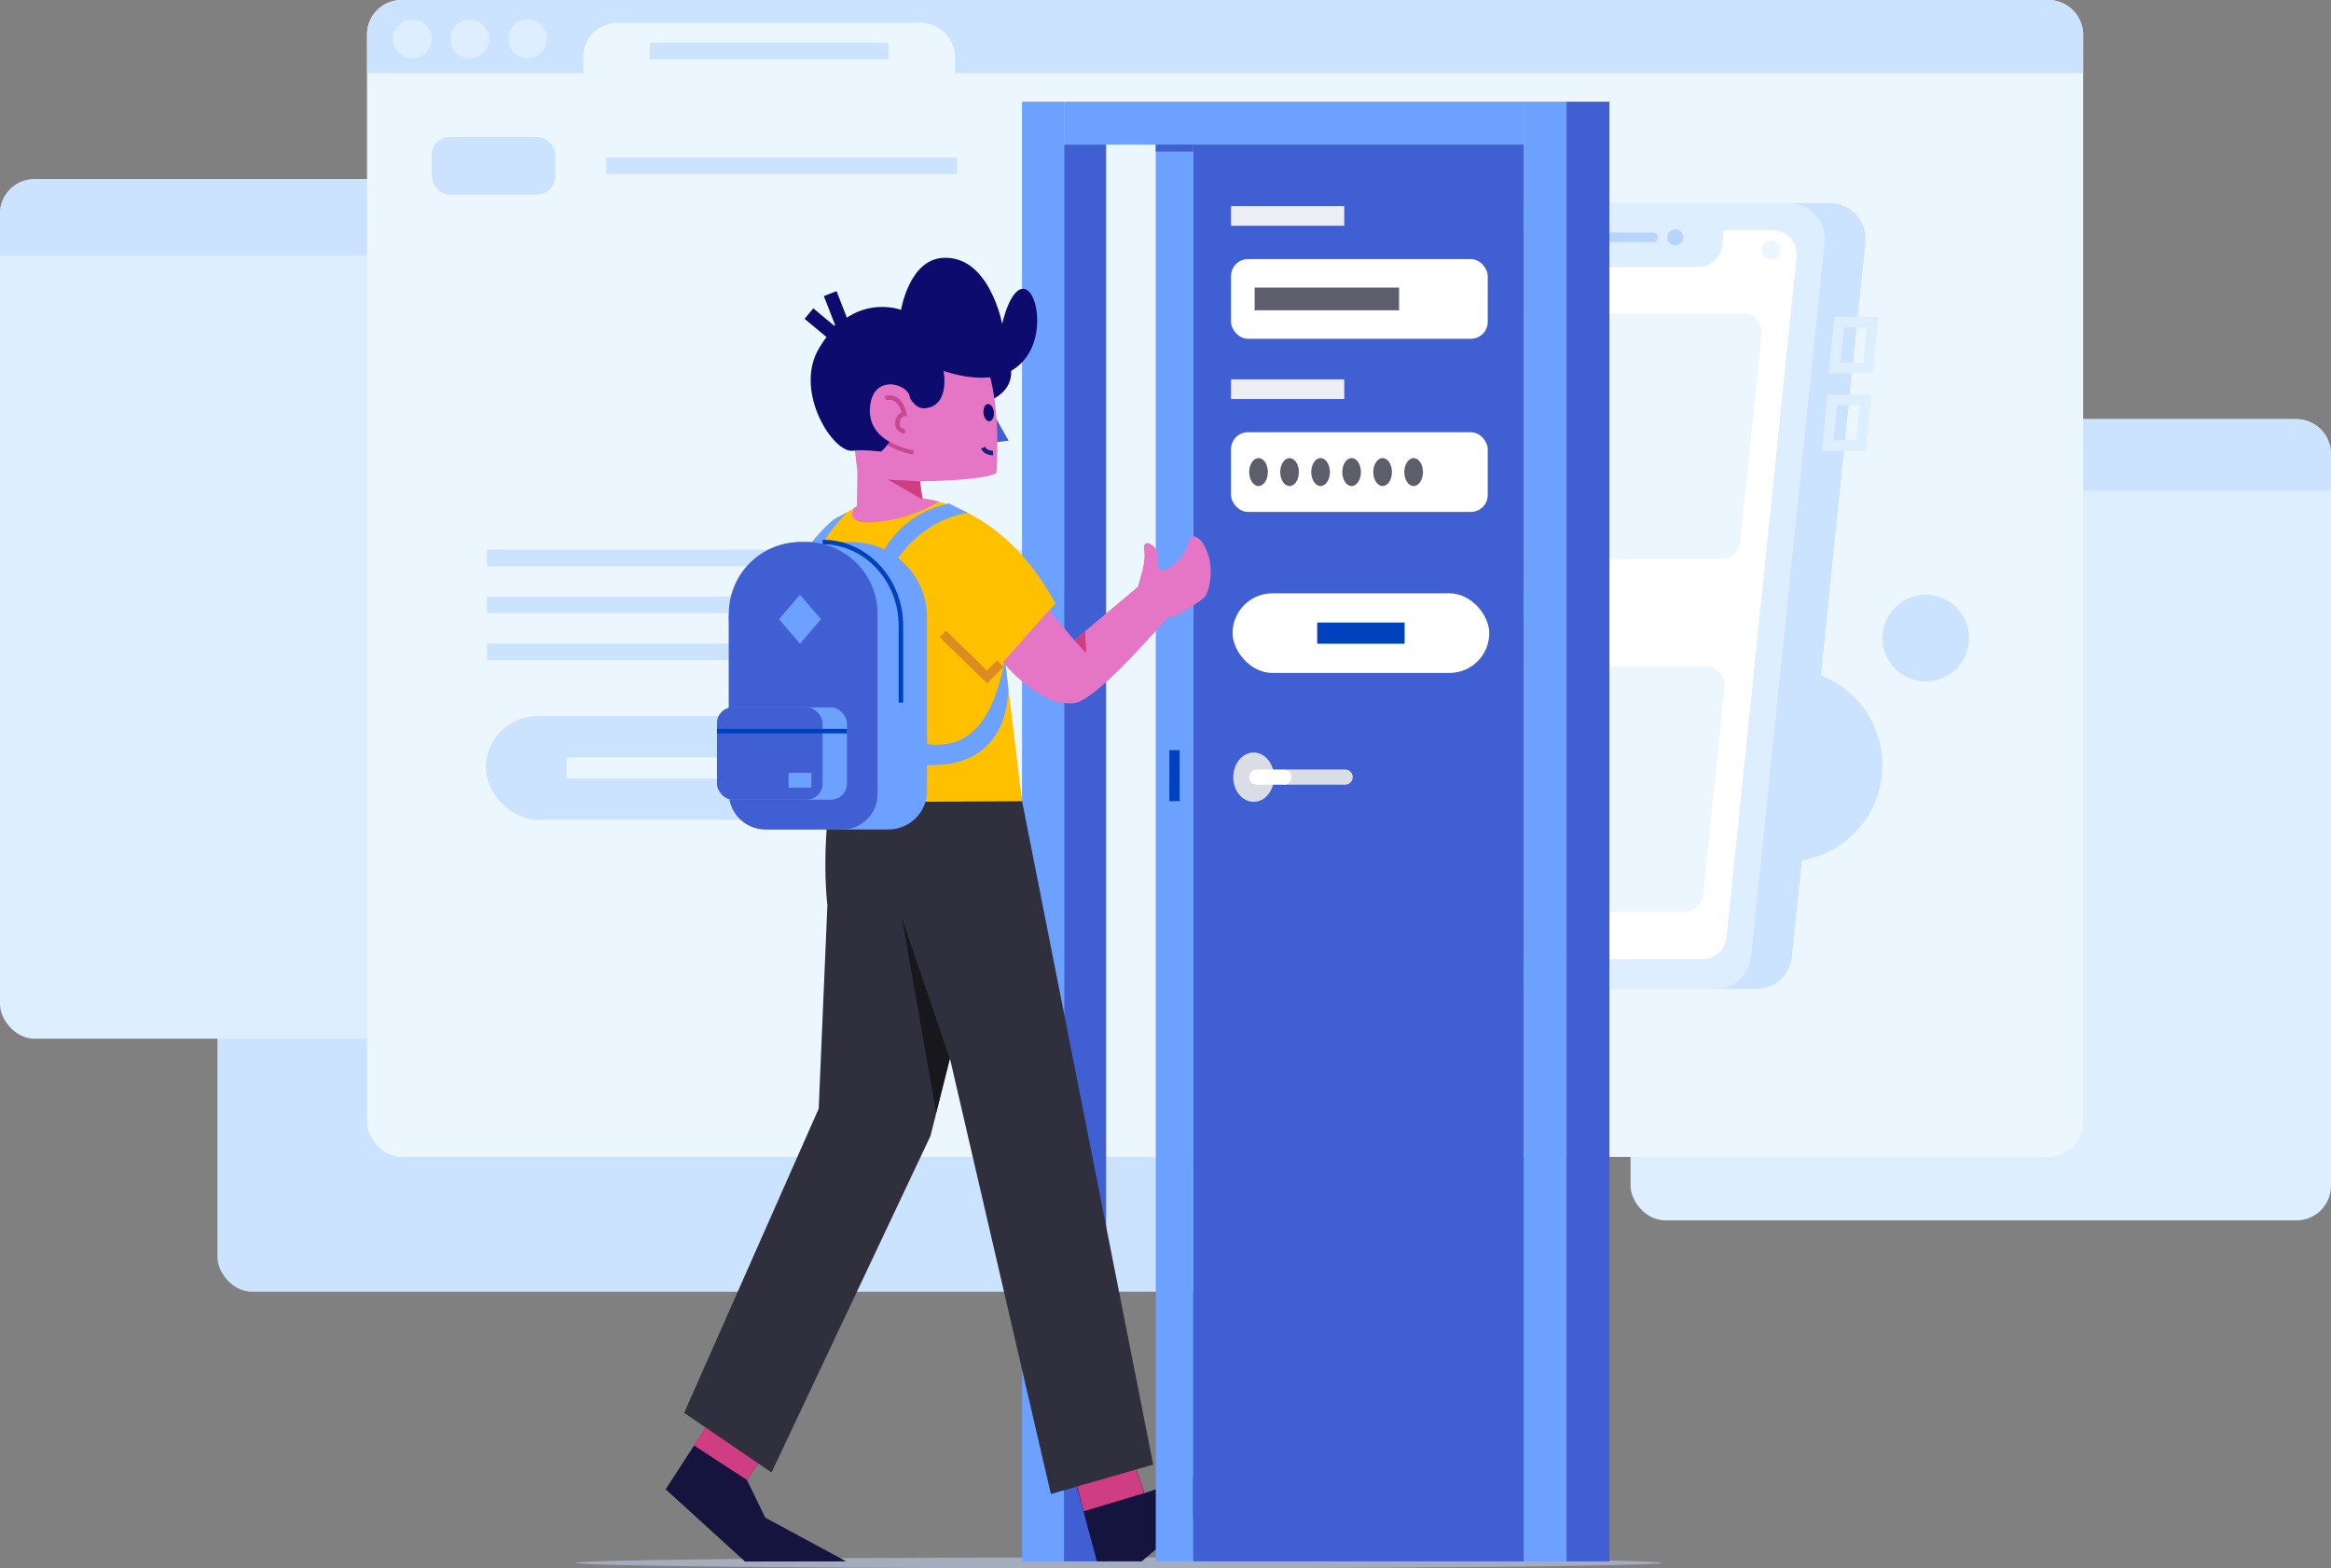 <svg xmlns="http://www.w3.org/2000/svg" viewBox="0 0 1539.72 1036.16"><rect x="0" y="0" width="1539.72" height="1036.16" fill="#808080" stroke="none"/><defs><style>.cls-1{fill:#cce3ff;}.cls-2{fill:#dceeff;}.cls-3{fill:#ecf6ff;}.cls-21,.cls-22,.cls-23,.cls-24,.cls-25,.cls-26,.cls-27,.cls-30,.cls-32,.cls-33,.cls-4,.cls-5,.cls-7,.cls-9{fill:none;stroke-miterlimit:10;}.cls-4{stroke:#cce3ff;stroke-width:11px;}.cls-5{stroke:#ecf6ff;}.cls-26,.cls-5{stroke-width:14px;}.cls-6{fill:#fff;}.cls-7,.cls-9{stroke:#dceeff;}.cls-7{stroke-width:7px;}.cls-8{fill:#b6d4ff;}.cls-30,.cls-32,.cls-9{stroke-linecap:round;}.cls-9{stroke-width:17px;}.cls-10{fill:#adb7cb;opacity:0.81;}.cls-11{fill:#6ca1ff;}.cls-12{fill:#405fd3;}.cls-13{fill:#e576c6;}.cls-14{fill:#db8b21;}.cls-15{fill:#14143f;}.cls-16{fill:#cf3e83;}.cls-17{fill:#2f2f3d;}.cls-18{fill:#18181c;}.cls-19{fill:#ffc000;}.cls-20{fill:#0d0b6d;}.cls-21{stroke:#c94791;}.cls-21,.cls-23,.cls-33{stroke-width:3px;}.cls-22{stroke:#0d0b6d;stroke-width:9px;}.cls-23{stroke:#182084;}.cls-24{stroke:#db8b21;stroke-width:6px;}.cls-25{stroke:#ededf4;stroke-width:13px;}.cls-26,.cls-33{stroke:#0042bd;}.cls-27{stroke:#5d5d6b;stroke-width:15px;}.cls-28{fill:#5d5d6b;}.cls-29{fill:#0042bd;}.cls-30{stroke:#dadde5;}.cls-30,.cls-32{stroke-width:10px;}.cls-31{fill:#dadde5;}.cls-32{stroke:#fff;}</style></defs><title>back and obj 29</title><g id="Back"><rect class="cls-1" x="143.66" y="324.08" width="769.18" height="529.35" rx="22.77"/><rect class="cls-2" x="1077.06" y="276.9" width="462.65" height="529.35" rx="22.77"/><path class="cls-1" d="M1099.83,276.9h417.11a22.77,22.77,0,0,1,22.77,22.77v24.41a0,0,0,0,1,0,0H1077.06a0,0,0,0,1,0,0V299.67A22.77,22.77,0,0,1,1099.83,276.9Z"/><rect class="cls-2" y="118.39" width="508" height="567.84" rx="22.77"/><path class="cls-1" d="M22.77,118.39H485.23A22.77,22.77,0,0,1,508,141.16V169a0,0,0,0,1,0,0H0a0,0,0,0,1,0,0V141.16A22.77,22.77,0,0,1,22.77,118.39Z"/><rect class="cls-3" x="242.46" width="1133.54" height="764.31" rx="22.77"/><path class="cls-1" d="M265.23,0h1088A22.77,22.77,0,0,1,1376,22.77V48.31a0,0,0,0,1,0,0H242.46a0,0,0,0,1,0,0V22.77A22.77,22.77,0,0,1,265.23,0Z"/><path class="cls-3" d="M408,15.08H608a22.77,22.77,0,0,1,22.77,22.77v12a0,0,0,0,1,0,0H385.23a0,0,0,0,1,0,0v-12A22.77,22.77,0,0,1,408,15.08Z"/><circle class="cls-2" cx="272.31" cy="25.74" r="12.82"/><circle class="cls-2" cx="310.36" cy="25.74" r="12.82"/><circle class="cls-2" cx="348.41" cy="25.74" r="12.82"/><line class="cls-4" x1="429.13" y1="33.69" x2="586.87" y2="33.69"/><rect class="cls-1" x="285.13" y="90.41" width="81.64" height="38.15" rx="12"/><rect class="cls-1" x="320.92" y="473.03" width="234.92" height="68.55" rx="34.28"/><circle class="cls-1" cx="949.01" cy="339.81" r="126.99"/><circle class="cls-1" cx="1179.71" cy="505.58" r="63.69"/><circle class="cls-1" cx="1272.02" cy="421.57" r="28.62"/><line class="cls-4" x1="400.41" y1="109.49" x2="632.2" y2="109.49"/><line class="cls-4" x1="321.68" y1="368.62" x2="697.46" y2="368.62"/><line class="cls-4" x1="321.68" y1="399.62" x2="552.76" y2="399.62"/><line class="cls-4" x1="321.68" y1="430.62" x2="644.09" y2="430.62"/><line class="cls-5" x1="374.37" y1="507.3" x2="502.39" y2="507.3"/><line class="cls-4" x1="575.05" y1="399.62" x2="724.64" y2="399.62"/><circle class="cls-1" cx="809.23" cy="713.68" r="7.01"/><circle class="cls-1" cx="770.47" cy="713.68" r="7.01"/><circle class="cls-1" cx="847.99" cy="713.68" r="7.01"/><path class="cls-1" d="M1143.16,811.54h215a23.49,23.49,0,0,0,23.36-21.08l48.57-472.11a23.49,23.49,0,0,0-23.36-25.89h-215a23.48,23.48,0,0,0-23.36,21.08L1119.8,785.65A23.48,23.48,0,0,0,1143.16,811.54Z" transform="translate(-197.9 -158.27)"/><path class="cls-2" d="M1403.11,318.34l-48.57,472.11a23.5,23.5,0,0,1-23.37,21.09h-215a23.49,23.49,0,0,1-23.37-25.89l48.58-472.11a23.48,23.48,0,0,1,23.36-21.08h215A23.49,23.49,0,0,1,1403.11,318.34Z" transform="translate(-197.9 -158.27)"/><path class="cls-6" d="M1126.7,792.16h195.77a16,16,0,0,0,15.87-14.32l46.29-449.95a16,16,0,0,0-15.87-17.6H1173a16,16,0,0,0-15.87,14.33l-46.3,450A16,16,0,0,0,1126.7,792.16Z" transform="translate(-197.9 -158.27)"/><polygon class="cls-7" points="1236.94 212.82 1233.82 243.13 1211.74 243.13 1214.86 212.82 1236.94 212.82"/><polygon class="cls-7" points="1232.39 264.13 1229.27 294.44 1207.19 294.44 1210.3 264.13 1232.39 264.13"/><path class="cls-2" d="M1338.1,295.08l-2.56,25a16.31,16.31,0,0,1-16.22,14.64H1226a16.31,16.31,0,0,1-16.22-18l2.23-21.66Z" transform="translate(-197.9 -158.27)"/><rect class="cls-8" x="1046.95" y="153.65" width="48" height="6.29" rx="3.01"/><circle class="cls-8" cx="1106.57" cy="156.79" r="5.24"/><path class="cls-3" d="M1361.52,379l-14.13,137.33a12.35,12.35,0,0,1-12.27,11.08H1169.3a12.34,12.34,0,0,1-12.27-13.6l14.13-137.29a12.34,12.34,0,0,1,12.27-11.07l165.82-.05A12.33,12.33,0,0,1,1361.52,379Z" transform="translate(-197.9 -158.27)"/><path class="cls-3" d="M1337,612.06,1322.84,749.4a12.34,12.34,0,0,1-12.28,11.07H1144.75a12.34,12.34,0,0,1-12.28-13.6l14.13-137.28a12.35,12.35,0,0,1,12.27-11.08l165.82,0A12.35,12.35,0,0,1,1337,612.06Z" transform="translate(-197.9 -158.27)"/><path class="cls-2" d="M1231.55,551.94l-1.34,13a6.18,6.18,0,0,1-6.14,5.54h-17.4a6.17,6.17,0,0,1-6.14-6.81l1.34-13a6.16,6.16,0,0,1,6.14-5.54h17.39A6.19,6.19,0,0,1,1231.55,551.94Z" transform="translate(-197.9 -158.27)"/><path class="cls-2" d="M1216.46,560.59l-.15.14v5.52c0,4.87,2.17,8.12,6.44,8.82.71.11,3.16.18,5.21.21.53,0,.56-.71,0-.86-4.13-1.2-5.26-4.95-5.26-8.17v-5.52l-.15-.14Z" transform="translate(-197.9 -158.27)"/><polyline class="cls-9" points="966.7 394.22 972.44 403.24 981.52 394.22"/><circle class="cls-3" cx="976.94" cy="165.16" r="6.29"/><circle class="cls-3" cx="994.27" cy="165.16" r="6.29"/><circle class="cls-3" cx="1169.72" cy="165.16" r="6.29"/></g><g id="Man"><ellipse class="cls-10" cx="739.02" cy="1032.54" rx="358.85" ry="3.62"/><rect class="cls-11" x="675.1" y="67.18" width="27.77" height="964.35"/><rect class="cls-12" x="702.87" y="95.51" width="27.77" height="936.02"/><rect class="cls-11" x="1038.38" y="87.84" width="28.33" height="303.56" transform="translate(1094.26 -971.2) rotate(90)"/><path class="cls-13" d="M730.11,557.68c-2.4,10.19-9.72,75.64,2.25,114.26,11.45,36.92,41.33,116,41.33,116l29.79,8.36-35.77-135L751.1,528.13Z" transform="translate(-197.9 -158.27)"/><rect class="cls-11" x="1006.43" y="67.18" width="28.33" height="964.35"/><rect class="cls-12" x="1034.75" y="67.18" width="28.33" height="964.35"/><polygon class="cls-14" points="524.78 411.7 535.47 361.3 581.21 361.15 568.84 431.49 524.78 411.7"/><polygon class="cls-15" points="746.58 958.68 755.9 986.53 843.3 956.38 754.1 1031.54 724.56 1031.54 703.58 953.45 746.58 958.68"/><polygon class="cls-16" points="705.96 960.64 715.8 998.42 755.76 986.45 746.44 958.61 705.96 960.64"/><polygon class="cls-15" points="508.68 955.39 493.33 977.72 505.51 1002.67 558.97 1031.54 492.11 1031.65 439.7 983.92 480.66 920.8 508.68 955.39"/><polygon class="cls-16" points="478.71 921.69 458.32 954.91 493.33 977.72 508.68 955.39 478.71 921.69"/><polygon class="cls-17" points="761.74 967.61 694.15 987.05 627.97 701.44 601.96 591.67 557.46 508.96 663.44 508.96 671.21 509.5 761.74 967.61"/><path class="cls-17" d="M844.87,780.27l-20,79.44-12.36,49.07-105,222.3-57.7-39.38,88.88-201,5.74-134.52s-5-36.94,4.33-88.92h7.45Z" transform="translate(-197.9 -158.27)"/><polygon class="cls-18" points="627.35 699.39 595.76 606.58 618.37 735.06 627.35 699.39"/><rect class="cls-11" x="763.43" y="95.36" width="24.76" height="936.02"/><rect class="cls-12" x="788.19" y="95.51" width="218.23" height="936.02"/><path class="cls-13" d="M953.84,567.86l-2.44-12.73a14.44,14.44,0,0,1-1.58-9.86c1.1-5.72,5-14,3.8-24-.87-6.94,5.65-4,7.82,0s-.77,14.51,4.24,13.84,15.5-8,18.18-21.26c.36-1.78,7.92-3.81,12.69,13,2.35,8.29.63,22.38-3.54,26.59,0,0-14.72,10.79-21.21,12.39C964.92,567.61,964.87,565.19,953.84,567.86Z" transform="translate(-197.9 -158.27)"/><path class="cls-19" d="M748.3,688.33S743.2,656,738.79,620c-4.77-39-10.45-59.75-5.41-87.41,11-60.32,111-70.34,161.67,24.42l-33.29,37.3L873,687.61" transform="translate(-197.9 -158.27)"/><path class="cls-13" d="M818.15,489.66a96.33,96.33,0,0,1-44.76,13.72c-18,.93-11.38-9.66-11.38-9.66s10.24-5.49,28.07-6.7A93,93,0,0,1,818.15,489.66Z" transform="translate(-197.9 -158.27)"/><path class="cls-20" d="M853.28,377.61s32.26,34.37-6.63,47.44" transform="translate(-197.9 -158.27)"/><polygon class="cls-12" points="655.65 272.46 666.2 291.1 656.27 292.35 655.65 272.46"/><path class="cls-13" d="M762,432.86c-3.59-8,2.24,36.7,2.24,36.7L763.87,494l43.69-3.16-2-14.57s42.1-.34,50.47-5.45c0,0,3.39-40-5.23-67.41L814,376.32l-55.12,8.56Z" transform="translate(-197.9 -158.27)"/><path class="cls-21" d="M801.3,457s-18.46-2.35-26.75-16.3" transform="translate(-197.9 -158.27)"/><path class="cls-20" d="M761.35,456.05c-13,2-39.19-39-22.66-67.34C761,350.51,793.09,363,793.09,363s5.25-32.59,27.08-34.32c31.09-2.46,39.71,43.53,39.71,43.53s5.46-25,14.89-23c13.68,2.88,18.72,77.2-53.61,54.17,0,0,4.58,22.84-12.1,24.63-7.19.77-11.13-8.65-11.13-8.65s-7.55,29.1-18.11,37.28C779.82,456.59,767.36,455.13,761.35,456.05Z" transform="translate(-197.9 -158.27)"/><polyline class="cls-22" points="548.38 193.98 557.25 216.8 550.55 220.66 534.34 207.16"/><ellipse class="cls-20" cx="850.97" cy="430.83" rx="3.44" ry="5.75" transform="translate(-235.48 -74.21) rotate(-5.53)"/><path class="cls-13" d="M774.36,438.71c6.95,15.35,30.61,17.6,30.61,17.6l-1.38-8-5-29.09c-3.19-7.93-23.73-13.11-25.94,7.34A23,23,0,0,0,774.36,438.71Z" transform="translate(-197.9 -158.27)"/><path class="cls-21" d="M795.69,443.26s-5.33-.18-5-5.65c.31-5.29,4.57-5.86,4.57-5.86s-2.46-13.33-12.53-10.36" transform="translate(-197.9 -158.27)"/><path class="cls-23" d="M853.81,457.51s-5,.32-6.48-3.52" transform="translate(-197.9 -158.27)"/><polyline class="cls-24" points="660.65 438.47 651.98 447.22 622.76 418.81"/><rect class="cls-6" x="813.17" y="171.19" width="169.54" height="52.62" rx="11.12"/><rect class="cls-6" x="813.17" y="285.57" width="169.54" height="52.62" rx="11.12"/><rect class="cls-6" x="814.18" y="391.98" width="169.54" height="52.62" rx="26.31"/><line class="cls-25" x1="813.17" y1="257.12" x2="887.94" y2="257.12"/><line class="cls-26" x1="870.07" y1="418.29" x2="927.82" y2="418.29"/><line class="cls-27" x1="828.75" y1="197.5" x2="924.15" y2="197.5"/><line class="cls-25" x1="813.17" y1="142.65" x2="887.94" y2="142.65"/><ellipse class="cls-28" cx="831.31" cy="311.88" rx="6.16" ry="9.23"/><ellipse class="cls-28" cx="851.8" cy="311.88" rx="6.16" ry="9.23"/><ellipse class="cls-28" cx="872.29" cy="311.88" rx="6.16" ry="9.23"/><ellipse class="cls-28" cx="892.79" cy="311.88" rx="6.16" ry="9.23"/><ellipse class="cls-28" cx="913.28" cy="311.88" rx="6.16" ry="9.23"/><ellipse class="cls-28" cx="933.77" cy="311.88" rx="6.16" ry="9.23"/><polygon class="cls-16" points="607.68 318.02 586.37 316.82 609.31 330 607.68 318.02"/><rect class="cls-29" x="772.41" y="495.62" width="6.81" height="33.66"/><line class="cls-30" x1="849.45" y1="513.41" x2="888.53" y2="513.41"/><ellipse class="cls-31" cx="828.09" cy="513.46" rx="13.47" ry="16.29"/><rect class="cls-12" x="763.43" y="95.51" width="24.76" height="4.6"/><line class="cls-32" x1="830.09" y1="513.41" x2="848.12" y2="513.41"/><path class="cls-11" d="M863.66,611s5.22,62.12-65.81,51.59l7.23-13.7c37.1,8.37,50-21.88,56.68-54.67Z" transform="translate(-197.9 -158.27)"/><path class="cls-11" d="M772.66,547.49s4.86-46,52-56.65l12.4,6.21c-27.86,4.94-44.1,24.51-53.31,41.73Z" transform="translate(-197.9 -158.27)"/><path class="cls-11" d="M725.69,544.14s-8-15.41,22.83-42.66l9.22-4.94c-11.28,11.25-23.92,26.95-21.53,46.41Z" transform="translate(-197.9 -158.27)"/><path class="cls-11" d="M531.23,358.09h31.33a49.82,49.82,0,0,1,49.82,49.82V522.43A25.58,25.58,0,0,1,586.8,548H507.92a26.5,26.5,0,0,1-26.5-26.5V407.91A49.82,49.82,0,0,1,531.23,358.09Z"/><path class="cls-33" d="M741.29,516.36c28.43,0,51.7,24.87,51.7,55.26v50.82" transform="translate(-197.9 -158.27)"/><path class="cls-12" d="M528.73,358.09h3.57a47.31,47.31,0,0,1,47.31,47.31V524.74A23.27,23.27,0,0,1,556.34,548H505.61a24.19,24.19,0,0,1-24.19-24.19V405.41a47.31,47.31,0,0,1,47.31-47.31Z"/><rect class="cls-11" x="473.6" y="467.33" width="85.85" height="60.98" rx="10.56"/><rect class="cls-12" x="473.6" y="467.33" width="69.74" height="60.98" rx="10.56"/><path class="cls-12" d="M679.32,571.62v-2.78c0-28.86,22.1-52.47,49.1-52.47l1.26,0C701.86,517.14,679.32,541.7,679.32,571.62Z" transform="translate(-197.9 -158.27)"/><rect class="cls-11" x="520.91" y="510.61" width="15.06" height="9.73"/><line class="cls-33" x1="473.6" y1="483.03" x2="559.45" y2="483.03"/><polygon class="cls-11" points="542.3 409.09 528.44 425.29 514.58 409.09 528.44 392.89 542.3 409.09"/><path class="cls-13" d="M978.25,555.36l-22.07-15.05-48.64,41-16.63-19.78-30.52,34.16s23.23,29.11,46.76,27.2C923.77,621.54,978.25,555.36,978.25,555.36Z" transform="translate(-197.9 -158.27)"/><polygon class="cls-16" points="709.64 423.04 717.56 431.58 716.75 417.04 709.64 423.04"/></g></svg>